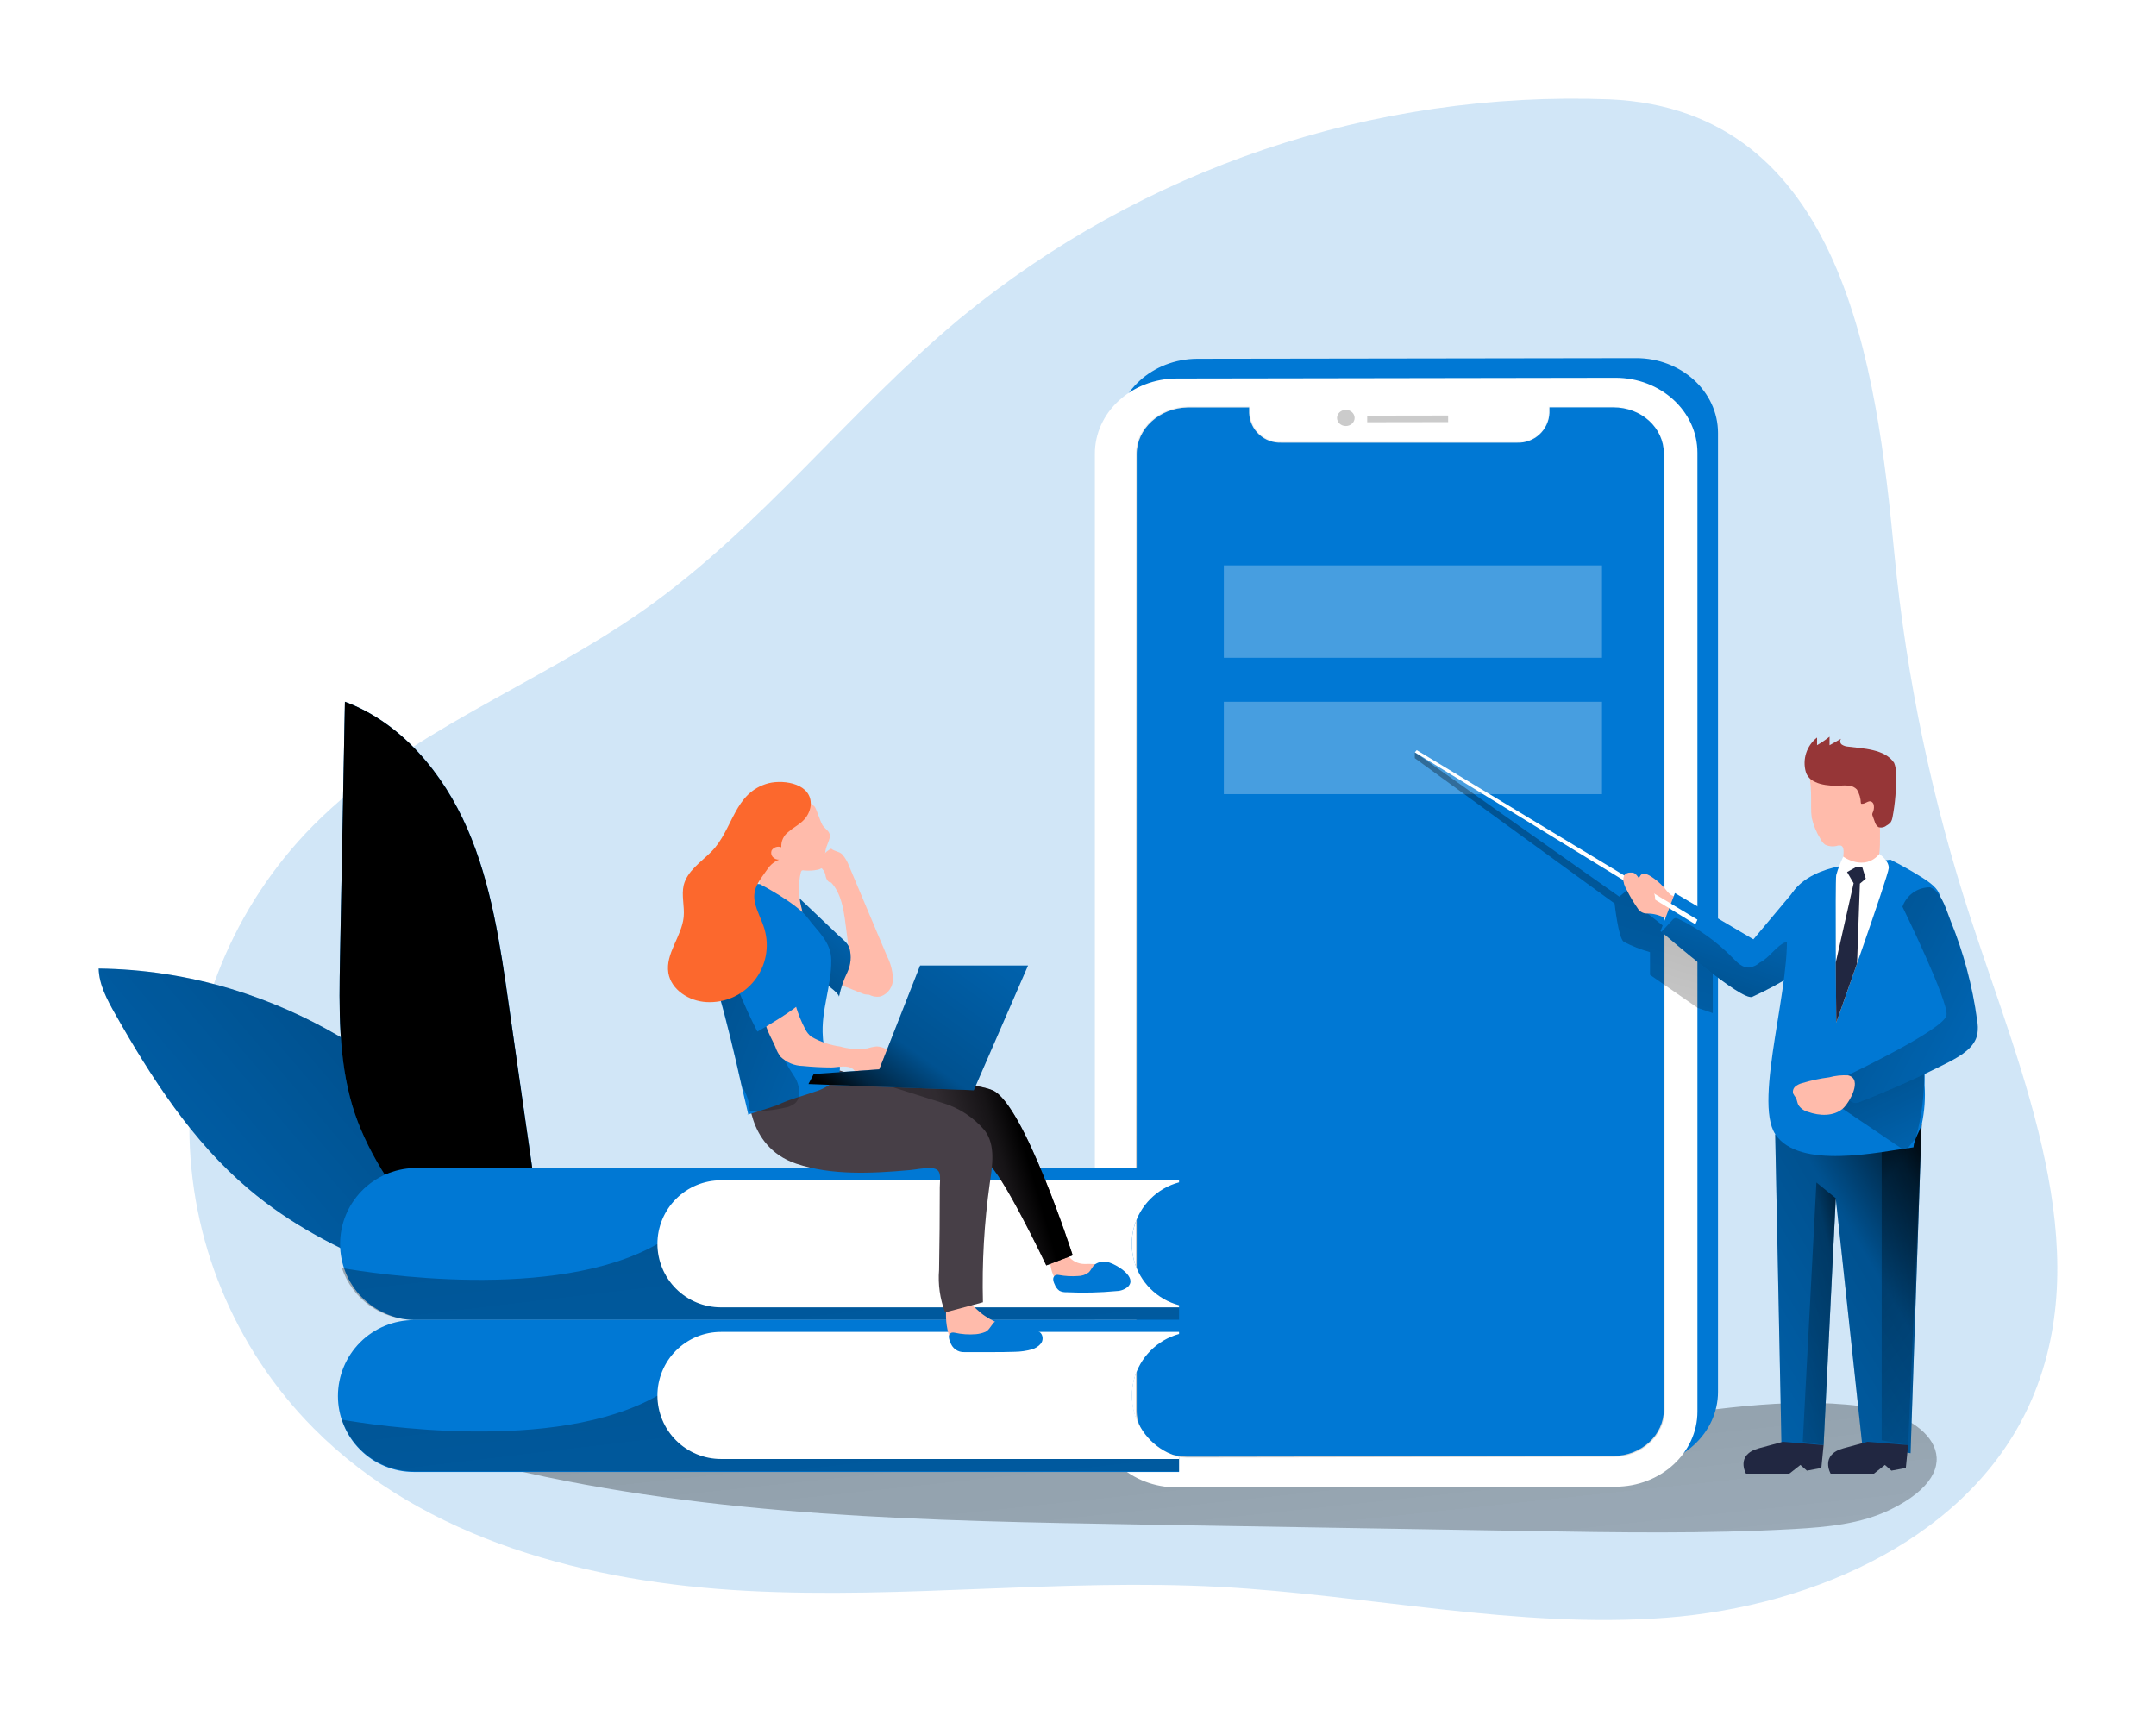 <svg width="437" height="349" viewBox="0 0 437 349" fill="none" xmlns="http://www.w3.org/2000/svg">
<g filter="url(#filter0_d_303_16234)">
<path opacity="0.18" d="M194.51 60.61C172.216 79.206 154.328 102.838 130.631 119.559C108.73 135.02 82.305 144.305 63.46 163.36C47.377 179.63 38.366 201.59 38.385 224.468C38.405 247.345 47.454 269.29 63.565 285.532C86.095 308.246 119.418 316.796 151.351 318.488C183.284 320.18 215.336 315.97 247.282 317.688C277.51 319.314 307.607 326.239 337.77 323.931C367.932 321.622 399.918 307.42 411.852 279.605C425.045 248.826 409.924 214.191 399.498 182.363C391.612 158.306 386.405 133.453 383.971 108.254C380.352 70.564 373.703 18.225 326.269 16.14C278.385 14.328 231.502 30.151 194.51 60.61Z" fill="#0078D4"/>
<path d="M330.61 283.959C258.994 293.139 186.433 286.083 114.226 286.293C108.98 286.293 101.833 288.47 102.659 293.624C144.625 303.538 188.203 304.312 231.349 305.046L309.864 306.358C327.817 306.659 345.783 306.961 363.632 305.951C370.307 305.571 377.153 304.954 383.172 302.017C400.076 293.755 391.696 282.883 377.113 281.034C361.704 279.093 345.941 281.991 330.61 283.959Z" fill="url(#paint0_linear_303_16234)"/>
<path d="M226.103 83.979V278.331C226.103 286.737 233.552 293.531 242.732 293.518L331.594 293.386C340.774 293.386 348.223 286.541 348.223 278.148V83.782C348.223 75.376 340.774 68.57 331.594 68.596L242.732 68.727C233.552 68.74 226.103 75.573 226.103 83.979ZM234.575 84.11C234.575 78.93 239.165 74.72 244.83 74.72H257.354V75.874C257.432 77.537 258.166 79.102 259.395 80.225C260.624 81.348 262.248 81.939 263.911 81.867L311.686 81.789C313.35 81.853 314.972 81.258 316.2 80.133C317.427 79.009 318.162 77.445 318.243 75.782V74.628H331.174C336.839 74.628 341.429 78.812 341.429 83.992V277.754C341.429 282.934 336.839 287.131 331.174 287.144L244.83 287.288C239.165 287.288 234.575 283.105 234.575 277.925V84.11Z" fill="#0078D4"/>
<path d="M221.919 87.965V282.331C221.919 290.737 229.368 297.53 238.548 297.517L327.423 297.373C336.603 297.373 344.052 290.54 344.052 282.134V87.781C344.052 79.375 336.603 72.569 327.423 72.582L238.548 72.726C229.368 72.739 221.919 79.572 221.919 87.965ZM230.404 88.109C230.404 82.864 234.981 78.719 240.647 78.706H253.171V79.86C253.249 81.522 253.983 83.085 255.212 84.207C256.442 85.328 258.066 85.915 259.728 85.841H307.49C309.155 85.905 310.779 85.308 312.007 84.181C313.235 83.053 313.968 81.486 314.047 79.821V78.68H326.99C332.643 78.68 337.233 82.864 337.233 88.044V281.754C337.233 286.921 332.643 291.13 326.99 291.143L240.712 291.327C235.047 291.327 230.47 287.144 230.47 281.963L230.404 88.109Z" fill="white"/>
<path d="M230.404 88.058V281.912C230.404 287.158 234.981 291.289 240.647 291.276L327.004 291.144C332.656 291.144 337.246 286.922 337.246 281.755V87.94C337.246 82.694 332.656 78.563 327.004 78.576H314.06V79.717C313.982 81.382 313.249 82.949 312.021 84.077C310.792 85.204 309.169 85.801 307.503 85.737H259.741C258.079 85.811 256.455 85.224 255.226 84.103C253.996 82.981 253.262 81.418 253.184 79.757V78.602H240.712C234.981 78.721 230.404 82.93 230.404 88.058Z" stroke="url(#paint1_linear_303_16234)" stroke-width="0.375" stroke-miterlimit="10"/>
<path d="M230.404 88.058V281.912C230.404 287.158 234.981 291.289 240.647 291.276L327.004 291.144C332.656 291.144 337.246 286.922 337.246 281.755V87.94C337.246 82.694 332.656 78.563 327.004 78.576H314.06V79.717C313.982 81.382 313.249 82.949 312.021 84.077C310.792 85.204 309.169 85.801 307.503 85.737H259.741C258.079 85.811 256.455 85.224 255.226 84.103C253.996 82.981 253.262 81.418 253.184 79.757V78.602H240.712C234.981 78.721 230.404 82.93 230.404 88.058Z" fill="#0078D4"/>
<path opacity="0.28" d="M248.056 138.26H324.709V156.987H248.056V138.26Z" fill="white"/>
<path opacity="0.28" d="M248.056 110.615H324.709V129.342H248.056V110.615Z" fill="white"/>
<path d="M286.769 148.504V149.697L327.265 179.152C327.265 179.152 328.013 186.089 329.101 186.915C330.805 187.794 332.593 188.497 334.439 189.014V193.617L344.104 200.318L347.16 201.367V191.663L333.941 181.171L329.81 176.45L328.21 177.762L286.769 148.504Z" fill="url(#paint2_linear_303_16234)"/>
<path d="M277.118 81.594L293.523 81.568V80.231L277.118 80.257V81.594Z" fill="url(#paint3_linear_303_16234)"/>
<path d="M272.803 82.362C273.788 82.353 274.579 81.611 274.57 80.706C274.561 79.801 273.756 79.075 272.771 79.084C271.786 79.094 270.994 79.835 271.003 80.741C271.012 81.646 271.818 82.372 272.803 82.362Z" fill="url(#paint4_linear_303_16234)"/>
<path d="M20 192.338C20.079 195.63 21.718 198.659 23.331 201.518C30.701 214.54 38.976 227.379 50.412 237.044C67.198 251.26 89.204 257.384 110.449 263.128C108.547 262.197 106.252 252.414 105.413 250.263C103.774 246.041 102.239 241.792 100.652 237.556C98.161 230.854 92.915 225.464 87.814 220.507C76.25 209.384 62.221 201.152 46.871 196.482C38.154 193.842 29.107 192.447 20 192.338Z" fill="#0078D4"/>
<path d="M20 192.338C20.079 195.63 21.718 198.659 23.331 201.518C30.701 214.54 38.976 227.379 50.412 237.044C67.198 251.26 89.204 257.384 110.449 263.128C108.547 262.197 106.252 252.414 105.413 250.263C103.774 246.041 102.239 241.792 100.652 237.556C98.161 230.854 92.915 225.464 87.814 220.507C76.25 209.384 62.221 201.152 46.871 196.482C38.154 193.842 29.107 192.447 20 192.338Z" fill="url(#paint5_linear_303_16234)"/>
<path d="M103.118 199.63C101.387 187.513 99.603 175.212 94.725 163.986C89.847 152.76 81.388 142.531 69.913 138.256C69.589 155.619 69.257 172.982 68.916 190.345C68.733 200.378 68.562 210.594 71.434 220.207C76.47 237.032 93.99 256.795 110.882 262.356C113.386 254.264 109.19 242.015 107.997 233.609L103.118 199.63Z" fill="#0078D4"/>
<path d="M103.118 199.63C101.387 187.513 99.603 175.212 94.725 163.986C89.847 152.76 81.388 142.531 69.913 138.256C69.589 155.619 69.257 172.982 68.916 190.345C68.733 200.378 68.562 210.594 71.434 220.207C76.47 237.032 93.99 256.795 110.882 262.356C113.386 254.264 109.19 242.015 107.997 233.609L103.118 199.63Z" fill="url(#paint6_linear_303_16234)"/>
<path d="M168.466 174.898C167.876 174.898 167.509 174.268 167.365 173.691C167.313 173.102 167.063 172.547 166.657 172.118C166.42 171.934 166.079 171.816 165.988 171.527C165.955 171.398 165.955 171.263 165.988 171.134C166.15 170.467 166.457 169.843 166.888 169.308C167.319 168.773 167.862 168.34 168.479 168.039C169.109 168.59 170.066 168.577 170.669 169.154C171.304 169.866 171.794 170.694 172.112 171.593L177.987 185.547L179.823 189.9C180.529 191.29 180.927 192.815 180.99 194.372C181.011 195.153 180.788 195.921 180.35 196.567C179.913 197.214 179.283 197.708 178.551 197.979C178.048 198.088 177.526 198.083 177.025 197.965C176.524 197.847 176.055 197.619 175.653 197.297C174.852 196.639 174.214 195.804 173.791 194.858C172.269 191.789 172.046 188.301 171.587 184.851C171.128 181.402 170.801 177.416 168.466 174.898Z" fill="#FFBBAB"/>
<path d="M167.902 185.859C167.758 185.743 167.592 185.658 167.413 185.61C167.235 185.563 167.048 185.554 166.866 185.583C166.674 185.654 166.506 185.776 166.381 185.938C165.75 186.678 165.302 187.556 165.075 188.502C164.847 189.448 164.845 190.433 165.069 191.38C165.206 192.203 165.58 192.969 166.145 193.583C166.768 194.129 167.495 194.544 168.282 194.803L174.603 197.321C175.081 197.562 175.618 197.662 176.151 197.609C176.428 197.53 176.687 197.396 176.912 197.216C177.137 197.036 177.324 196.813 177.462 196.56C177.862 195.926 178.116 195.212 178.207 194.468C178.297 193.724 178.222 192.97 177.987 192.259C176.807 188.573 170.931 187.642 167.902 185.859Z" fill="#FFBBAB"/>
<path d="M161.293 177.391L166.315 182.164L169.974 185.639C170.801 186.426 171.85 187.134 172.191 188.262C172.611 189.854 172.462 191.542 171.771 193.036C170.991 194.623 170.414 196.301 170.053 198.032C170.053 197.403 168.047 195.947 167.601 195.593C166.63 194.833 165.607 194.164 164.637 193.416C163.666 192.669 162.46 191.895 162.119 190.924C162.021 190.3 161.99 189.667 162.027 189.036L161.385 178.938L161.293 177.391Z" fill="#0078D4"/>
<path d="M161.293 177.391L166.315 182.164L169.974 185.639C170.801 186.426 171.85 187.134 172.191 188.262C172.611 189.854 172.462 191.542 171.771 193.036C170.991 194.623 170.414 196.301 170.053 198.032C170.053 197.403 168.047 195.947 167.601 195.593C166.63 194.833 165.607 194.164 164.637 193.416C163.666 192.669 162.46 191.895 162.119 190.924C162.021 190.3 161.99 189.667 162.027 189.036L161.385 178.938L161.293 177.391Z" fill="url(#paint7_linear_303_16234)"/>
<path d="M233.184 239.024C231.986 240.217 231.035 241.635 230.387 243.197C229.739 244.759 229.406 246.434 229.408 248.125C229.396 249.932 229.772 251.721 230.509 253.371C231.284 255.141 232.449 256.713 233.915 257.971C235.382 259.229 237.114 260.14 238.981 260.636V263.587H83.892C79.885 263.47 76.081 261.796 73.288 258.92C70.495 256.044 68.933 252.193 68.933 248.184C68.933 244.175 70.495 240.324 73.288 237.448C76.081 234.572 79.885 232.898 83.892 232.781H238.981V235.732C236.792 236.299 234.793 237.435 233.184 239.024Z" fill="#0078D4"/>
<path d="M238.981 260.586V263.536H83.892C80.666 263.541 77.52 262.53 74.901 260.647C72.281 258.764 70.32 256.104 69.296 253.045C75.185 254.081 112.481 260.022 133.241 248.18L230.509 253.425C231.297 255.176 232.467 256.727 233.933 257.967C235.399 259.206 237.124 260.101 238.981 260.586Z" fill="url(#paint8_linear_303_16234)"/>
<path d="M233.184 239.027C231.582 240.627 230.43 242.621 229.845 244.808C229.259 246.995 229.26 249.297 229.848 251.484C230.435 253.67 231.589 255.663 233.193 257.261C234.796 258.859 236.792 260.006 238.981 260.587V261.02H146.132C142.717 261.02 139.441 259.663 137.026 257.248C134.611 254.833 133.254 251.557 133.254 248.142C133.254 244.726 134.611 241.451 137.026 239.036C139.441 236.62 142.717 235.264 146.132 235.264H238.981V235.683C236.787 236.265 234.786 237.419 233.184 239.027Z" fill="white"/>
<path d="M215.178 256.65C215.732 256.889 216.334 256.996 216.936 256.965L226.116 257.188C226.363 257.202 226.611 257.175 226.85 257.11C227.117 256.973 227.335 256.758 227.473 256.492C227.612 256.226 227.665 255.924 227.624 255.628C227.499 254.848 227.131 254.129 226.573 253.571C226.015 253.013 225.295 252.645 224.516 252.52C222.958 252.285 221.382 252.189 219.808 252.231C219.168 252.23 218.538 252.08 217.967 251.793C217.395 251.507 216.899 251.091 216.516 250.579C215.795 249.674 214.929 248.743 213.736 249.608C211.86 251.038 213.395 255.693 215.178 256.65Z" fill="#FFBBAB"/>
<path d="M169.135 215.132C169.135 215.132 194.773 214.332 201.147 217.007C207.52 219.682 217.421 250.474 217.421 250.474L212.071 252.52C212.071 252.52 202.97 233.347 199.98 231.629C196.99 229.911 164.952 223.616 164.952 223.616C164.952 223.616 162.499 221.741 169.135 215.132Z" fill="#473F47"/>
<path d="M169.135 215.132C169.135 215.132 194.773 214.332 201.147 217.007C207.52 219.682 217.421 250.474 217.421 250.474L212.071 252.52C212.071 252.52 202.97 233.347 199.98 231.629C196.99 229.911 164.952 223.616 164.952 223.616C164.952 223.616 162.499 221.741 169.135 215.132Z" fill="url(#paint9_linear_303_16234)"/>
<path d="M233.184 269.816C231.977 271.019 231.021 272.45 230.373 274.026C229.724 275.602 229.396 277.291 229.407 278.996C229.405 280.781 229.781 282.546 230.509 284.176C231.282 285.947 232.445 287.521 233.912 288.779C235.379 290.038 237.112 290.947 238.981 291.441V294.392H83.892C81.87 294.392 79.868 293.994 78 293.22C76.132 292.446 74.435 291.312 73.005 289.882C71.576 288.453 70.442 286.755 69.668 284.888C68.894 283.02 68.496 281.018 68.496 278.996C68.496 276.974 68.894 274.972 69.668 273.104C70.442 271.236 71.576 269.539 73.005 268.109C74.435 266.679 76.132 265.545 78 264.772C79.868 263.998 81.87 263.6 83.892 263.6H238.981V266.537C236.796 267.106 234.797 268.236 233.184 269.816Z" fill="#0078D4"/>
<path d="M238.981 291.323V294.273H83.892C80.666 294.278 77.52 293.267 74.901 291.384C72.281 289.501 70.32 286.841 69.296 283.782C75.185 284.818 112.481 290.759 133.241 278.93L230.509 284.11C231.288 285.872 232.455 287.435 233.921 288.684C235.388 289.933 237.118 290.835 238.981 291.323Z" fill="url(#paint10_linear_303_16234)"/>
<path d="M233.184 269.818C231.596 271.419 230.455 273.409 229.877 275.589C229.299 277.769 229.304 280.063 229.891 282.241C230.478 284.418 231.626 286.403 233.222 287.998C234.817 289.592 236.803 290.74 238.981 291.325V291.758H146.132C142.717 291.758 139.441 290.401 137.026 287.986C134.611 285.571 133.254 282.296 133.254 278.88C133.254 275.465 134.611 272.189 137.026 269.774C139.441 267.359 142.717 266.002 146.132 266.002H238.981V266.422C236.783 267.024 234.784 268.196 233.184 269.818Z" fill="white"/>
<path d="M208.15 265.645C208.653 265.643 209.154 265.723 209.632 265.881C209.87 265.959 210.081 266.105 210.239 266.301C210.397 266.496 210.496 266.732 210.523 266.982C210.505 267.228 210.426 267.466 210.293 267.675C210.161 267.883 209.978 268.055 209.763 268.176C209.343 268.438 208.871 268.595 208.451 268.871C208.103 269.164 207.73 269.427 207.337 269.657C206.629 269.863 205.874 269.831 205.186 269.566C201.973 268.791 198.649 268.582 195.363 268.949C195.041 268.989 194.715 268.989 194.393 268.949C193.927 268.814 193.503 268.563 193.162 268.218C192.82 267.874 192.571 267.449 192.439 266.982C191.781 264.98 191.584 262.855 191.862 260.766C191.864 260.537 191.922 260.311 192.032 260.11C192.156 259.941 192.324 259.81 192.518 259.73C195.639 258.183 197.344 261.264 199.626 262.759C202.164 264.453 205.104 265.448 208.15 265.645Z" fill="#FFBBAB"/>
<path d="M151.745 216.73C151.745 216.73 150.972 228.376 161.371 231.89C168.584 234.316 176.872 233.871 184.334 233.202C185.646 233.084 187.088 232.769 188.426 232.782C191.049 232.782 190.511 234.513 190.485 236.716C190.485 242.294 190.437 247.868 190.341 253.437C190.101 256.36 190.517 259.299 191.56 262.04L199.232 259.994C199.026 251.922 199.491 243.846 200.622 235.851C201.12 232.389 201.868 228.061 199.547 225.11C197.292 222.468 194.316 220.541 190.983 219.563L170.21 213.006L151.745 216.73Z" fill="#473F47"/>
<path d="M166.709 163.264C167.089 163.907 167.876 164.287 168.138 165.008C168.4 165.73 167.85 166.739 167.535 167.631C167.115 168.825 167.246 170.162 166.827 171.369C166.755 171.631 166.609 171.868 166.407 172.051C166.212 172.176 165.993 172.261 165.764 172.3C164.876 172.483 163.966 172.536 163.063 172.457C162.893 172.397 162.708 172.397 162.538 172.457C162.408 172.577 162.324 172.74 162.302 172.916C161.779 175.19 161.815 177.557 162.407 179.814C162.604 180.549 162.814 181.467 162.263 181.991C162.073 182.177 161.83 182.3 161.568 182.345C159.85 182.765 158.198 181.493 157.03 180.168C156.004 178.965 155.124 177.644 154.408 176.234C154.174 175.829 154.018 175.385 153.949 174.923C153.916 174.372 153.987 173.821 154.158 173.296C154.646 171.416 154.944 169.492 155.05 167.552C155.181 165.074 155.05 162.49 155.942 160.195C156.227 159.409 156.755 158.734 157.45 158.268C158.269 157.889 159.176 157.739 160.073 157.835C161.892 157.715 163.686 158.302 165.083 159.474C165.489 159.907 166.223 162.464 166.709 163.264Z" fill="#FFBBAB"/>
<path d="M169.135 215.131C167.973 216.145 166.603 216.893 165.122 217.321C164.073 217.689 162.997 218.03 161.909 218.371C160.366 218.835 158.858 219.409 157.397 220.089C155.85 220.6 154.696 220.98 153.817 221.243C153.025 221.523 152.22 221.764 151.404 221.964C151.484 221.918 151.568 221.879 151.653 221.846C151.653 221.846 151.129 219.525 150.342 216.272C149.031 210.292 146.827 201.204 145.765 197.808C145.264 195.66 145.136 193.442 145.385 191.25C145.922 184.038 148.781 174.622 154.027 175.225C154.027 175.225 161.45 179.067 163.692 182.057C165.738 184.824 168.466 186.91 168.492 190.647C168.558 195.893 166.368 200.811 166.787 206.24C166.795 207.032 166.993 207.81 167.364 208.509C167.994 209.492 169.24 209.964 169.856 210.948C170.204 211.63 170.322 212.406 170.192 213.16C170.062 213.914 169.691 214.606 169.135 215.131Z" fill="#0078D4"/>
<path d="M160.925 214.095C161.798 215.337 162.151 216.872 161.909 218.37C161.782 218.876 161.509 219.332 161.122 219.682C160.493 220.15 159.759 220.456 158.984 220.574C157.287 220.96 155.557 221.184 153.817 221.242C153.201 221.242 152.584 221.242 151.968 221.242C151.916 219.461 151.366 217.731 150.381 216.246C149.07 210.266 146.867 201.178 145.804 197.781C145.304 195.633 145.175 193.415 145.424 191.224C146.305 190.118 147.037 188.901 147.601 187.604C147.994 186.581 148.65 185.467 149.752 185.388C150.853 185.309 151.496 186.122 152.099 186.883C155.85 191.67 158.591 197.584 161.882 202.725C162.052 202.943 162.148 203.209 162.158 203.486C162.082 203.774 161.899 204.023 161.646 204.181C160.23 205.361 158.722 206.804 158.565 208.613C158.407 210.423 159.85 212.377 160.925 214.095Z" fill="url(#paint11_linear_303_16234)"/>
<path d="M157.175 208.258C157.413 208.968 157.768 209.632 158.224 210.226C159.434 211.393 161.041 212.058 162.722 212.088C164.648 212.286 166.583 212.387 168.519 212.389C169.83 212.389 171.902 211.76 173.004 212.809C173.266 213.071 173.463 213.386 173.738 213.635C174.464 214.193 175.371 214.459 176.282 214.383C178.269 214.419 180.25 214.153 182.158 213.596C182.238 213.59 182.316 213.561 182.381 213.515C182.447 213.468 182.499 213.404 182.531 213.33C182.564 213.256 182.575 213.174 182.565 213.094C182.555 213.014 182.523 212.938 182.472 212.875C182.084 211.725 181.508 210.648 180.768 209.688C180.394 209.211 179.919 208.823 179.377 208.553C178.835 208.283 178.239 208.137 177.633 208.127C177.006 208.2 176.387 208.332 175.784 208.521C173.951 208.787 172.083 208.662 170.302 208.153C168.227 207.871 166.226 207.185 164.414 206.134C163.916 205.725 163.509 205.215 163.221 204.639C162.395 203.082 161.736 201.442 161.254 199.747C161.057 199.092 160.768 198.344 160.113 198.121C159.872 198.067 159.623 198.062 159.38 198.105C159.137 198.147 158.904 198.238 158.696 198.37C157.086 199.107 155.813 200.422 155.129 202.055C154.644 203.734 156.506 206.619 157.175 208.258Z" fill="#FFBBAB"/>
<path d="M156.939 184.968C156.939 184.968 161.62 197.636 162.538 198.567C163.456 199.498 153.516 205.124 153.516 205.124C153.516 205.124 147.037 192.797 147.339 187.459C147.641 182.122 153.28 179.932 156.939 184.968Z" fill="#0078D4"/>
<path d="M164.321 159.28C164.173 160.5 163.591 161.626 162.682 162.454C161.804 163.28 160.715 163.831 159.81 164.631C159.326 164.987 158.94 165.46 158.688 166.006C158.436 166.552 158.326 167.152 158.368 167.752C158.016 167.614 157.628 167.603 157.269 167.72C156.91 167.837 156.603 168.076 156.401 168.394C156.316 168.612 156.29 168.848 156.327 169.079C156.364 169.309 156.462 169.526 156.61 169.706C156.773 169.891 156.975 170.037 157.203 170.132C157.43 170.228 157.676 170.27 157.922 170.257C156.981 170.634 156.173 171.282 155.601 172.119C154.145 174.283 152.453 175.909 152.978 178.794C153.371 180.722 154.407 182.466 154.958 184.354C155.476 186.135 155.559 188.013 155.199 189.832C154.84 191.651 154.048 193.357 152.891 194.806C151.734 196.255 150.245 197.405 148.551 198.158C146.857 198.911 145.006 199.246 143.155 199.134C139.667 198.937 136.034 196.669 135.47 193.22C134.841 189.285 138.198 185.81 138.578 181.863C138.775 179.725 138.093 177.522 138.578 175.437C139.3 172.552 142.067 170.768 144.165 168.67C148.663 164.145 148.689 156.67 155.784 154.769C159.089 153.969 164.649 154.939 164.321 159.28Z" fill="#FC682D"/>
<path d="M178.223 212.773L186.498 191.725H208.372L197.37 217.009L163.863 215.75L164.938 213.717L178.223 212.773Z" fill="#0078D4"/>
<path d="M178.223 212.773L186.498 191.725H208.372L197.37 217.009L163.863 215.75L164.938 213.717L178.223 212.773Z" fill="url(#paint12_linear_303_16234)"/>
<path d="M224.975 251.986C224.457 251.775 223.893 251.702 223.339 251.776C222.785 251.85 222.259 252.067 221.814 252.406C221.369 252.851 221.146 253.468 220.7 253.914C220.064 254.411 219.278 254.679 218.47 254.674C217.19 254.768 215.903 254.698 214.641 254.464C214.434 254.413 214.218 254.413 214.011 254.464C213.845 254.534 213.704 254.653 213.608 254.806C213.512 254.958 213.465 255.137 213.474 255.317C213.499 255.674 213.597 256.022 213.762 256.34C213.948 256.86 214.28 257.316 214.72 257.651C215.161 257.876 215.654 257.98 216.149 257.953C219.547 258.117 222.952 258.038 226.339 257.717C227.188 257.695 228.004 257.38 228.647 256.825C230.535 254.884 226.444 252.458 224.975 251.986Z" fill="#0078D4"/>
<path d="M203.73 263.787C203.284 263.787 202.838 263.787 202.419 263.787C202.258 263.761 202.094 263.761 201.933 263.787C201.626 263.916 201.365 264.136 201.186 264.417C200.753 264.968 200.36 265.728 199.704 266.004C199.105 266.248 198.473 266.403 197.829 266.463C196.375 266.585 194.911 266.484 193.488 266.161C193.281 266.11 193.065 266.11 192.858 266.161C192.691 266.229 192.549 266.348 192.453 266.501C192.356 266.654 192.31 266.833 192.321 267.013C192.346 267.371 192.444 267.719 192.609 268.036C192.781 268.651 193.155 269.189 193.672 269.563C194.189 269.937 194.818 270.125 195.455 270.095H200.805C202.458 270.095 204.11 270.095 205.763 270.03C206.88 270.011 207.99 269.852 209.067 269.558C209.812 269.373 210.479 268.955 210.969 268.364C211.202 268.062 211.328 267.69 211.328 267.309C211.328 266.927 211.202 266.556 210.969 266.253C210.638 265.94 210.231 265.718 209.789 265.61L206.313 264.404C205.654 264.154 204.974 263.961 204.281 263.827L203.73 263.787Z" fill="#0078D4"/>
<path d="M338.885 177.497H338.793C338.38 177.194 338.013 176.832 337.705 176.422C336.765 175.236 335.613 174.236 334.308 173.471C333.771 173.157 332.997 172.907 332.577 173.379C332.433 173.537 332.367 173.76 332.21 173.904C331.843 174.245 331.253 174.022 330.833 173.76C330.413 173.498 329.876 173.209 329.443 173.471C329.314 173.572 329.211 173.701 329.143 173.85C329.074 173.998 329.042 174.161 329.049 174.324C329.103 175.084 329.346 175.819 329.758 176.461C330.385 177.719 331.103 178.929 331.908 180.081C332.105 180.429 332.395 180.715 332.744 180.91C333.093 181.104 333.489 181.198 333.889 181.182C335.136 181.182 336.364 181.497 337.456 182.1C337.662 182.298 337.922 182.43 338.203 182.481C339.003 182.559 339.279 180.094 339.41 179.53C339.475 179.255 339.829 178.337 339.698 178.061C339.567 177.786 339.147 177.642 338.885 177.497Z" fill="#FFBBAB"/>
<path d="M359.816 225.967L361.088 288.942H369.625L372.091 238.898L377.467 288.942L387.251 290.581L389.493 223.908L359.816 225.967Z" fill="#0078D4"/>
<path d="M359.816 225.967L361.088 288.942H369.625L372.091 238.898L377.467 288.942L387.251 290.581L389.493 223.908L359.816 225.967Z" fill="url(#paint13_linear_303_16234)"/>
<path d="M381.401 287.958V229.587L389.493 223.908L386.765 288.942L381.401 287.958Z" fill="url(#paint14_linear_303_16234)"/>
<path d="M336.577 184.736L336.761 184.894C338.584 186.467 352.917 198.808 355.121 198.087C358.078 196.751 360.936 195.204 363.671 193.457L364.392 193.024V175.688L355.396 186.415L339.489 177.038L336.577 184.736Z" fill="#0078D4"/>
<path d="M336.761 184.893C338.584 186.467 352.918 198.807 355.121 198.086C358.079 196.751 360.936 195.203 363.671 193.457C363.761 192.752 363.792 192.042 363.763 191.332C363.763 189.798 364.301 186.086 361.94 186.978C360.025 187.713 358.635 190.191 356.694 191.122C356.088 191.666 355.336 192.022 354.531 192.145C353.219 192.224 352.17 191.162 351.252 190.231C348.056 186.942 344.304 184.243 340.171 182.257C339.992 182.151 339.788 182.096 339.58 182.1C339.345 182.16 339.137 182.299 338.99 182.493C338.256 183.306 337.508 184.106 336.761 184.893Z" fill="url(#paint15_linear_303_16234)"/>
<path d="M383.159 170.26C385.437 171.401 387.656 172.657 389.808 174.024C394.371 176.948 393.558 178.299 392.719 183.348C390.948 194.142 390.071 205.064 390.096 216.002C390.273 218.638 390.083 221.287 389.532 223.871C389.06 225.497 387.972 226.861 387.84 228.579C380.798 229.549 364.681 233.169 359.855 225.956C355.238 219.032 363.553 194.482 362.005 183.492C360.458 172.502 374.621 171.335 374.621 171.335L383.159 170.26Z" fill="#0078D4"/>
<path d="M373.454 220.735L386.214 229.351L388.299 226.728C389.533 222.29 390.108 217.694 390.004 213.089C389.703 206.217 390.004 208.67 390.004 208.67L372.051 220.026L373.454 220.735Z" fill="url(#paint16_linear_303_16234)"/>
<path d="M367.094 159.611C367.085 160.339 367.129 161.066 367.225 161.788C367.565 163.288 368.154 164.72 368.969 166.024C369.18 166.483 369.494 166.887 369.887 167.204C370.702 167.607 371.641 167.682 372.51 167.414C372.717 167.368 372.932 167.368 373.14 167.414C373.638 167.611 373.703 168.293 373.677 168.83L373.533 171.335C373.481 171.677 373.54 172.027 373.703 172.332C373.876 172.542 374.11 172.693 374.372 172.765C375.297 173.068 376.287 173.115 377.236 172.9C378.185 172.685 379.058 172.217 379.762 171.545C380.111 171.221 380.396 170.834 380.601 170.404C380.771 169.985 380.877 169.543 380.916 169.093C381.218 166.693 380.916 164.267 381.139 161.867C381.45 159.884 381.508 157.87 381.31 155.873C381.121 154.805 380.67 153.8 379.997 152.948C379.324 152.097 378.45 151.426 377.454 150.995C375.385 150.341 373.157 150.392 371.12 151.139C370.12 151.42 369.135 151.753 368.169 152.136C367.699 152.26 367.293 152.554 367.028 152.962C366.648 153.736 367.028 154.851 367.028 155.677C367.12 157.001 367.094 158.313 367.094 159.611Z" fill="#FFBBAB"/>
<path d="M383.919 150.64C382.03 147.807 377.624 147.755 374.555 147.348C374.116 147.323 373.69 147.183 373.322 146.942C373.233 146.876 373.157 146.793 373.101 146.697C373.044 146.601 373.007 146.495 372.993 146.385C372.978 146.275 372.986 146.163 373.015 146.056C373.045 145.949 373.096 145.848 373.165 145.761L370.831 147.073V145.342C370.03 145.975 369.184 146.549 368.3 147.06V145.512C367.269 146.314 366.502 147.405 366.095 148.646C365.689 149.886 365.662 151.22 366.018 152.476C366.765 155.099 370.726 155.374 372.942 155.256C373.553 155.204 374.167 155.204 374.778 155.256C375.387 155.324 375.953 155.602 376.378 156.043C376.87 156.875 377.145 157.818 377.178 158.784C377.186 158.841 377.209 158.895 377.244 158.941C377.283 158.947 377.322 158.947 377.362 158.941C378.044 159.02 378.673 158.22 379.302 158.495C379.455 158.58 379.582 158.704 379.672 158.853C379.762 159.003 379.811 159.173 379.814 159.348C379.863 159.766 379.804 160.191 379.643 160.581C379.56 160.73 379.506 160.895 379.486 161.066C379.494 161.179 379.52 161.29 379.565 161.394L379.998 162.587C380.11 163.027 380.375 163.413 380.745 163.675C381.024 163.76 381.32 163.774 381.606 163.717C381.892 163.66 382.159 163.533 382.384 163.348C382.726 163.174 383.026 162.928 383.263 162.626C383.42 162.359 383.526 162.066 383.578 161.761C384.155 158.79 384.393 155.763 384.286 152.738C384.314 152.021 384.189 151.305 383.919 150.64Z" fill="#963637"/>
<path d="M380.93 169.119C380.93 169.119 382.884 170.431 382.831 171.965C382.779 173.499 372.183 203.308 372.183 203.308C372.183 203.308 371.947 174.732 372.183 173.407C372.543 172.116 373.021 170.86 373.612 169.657C373.612 169.657 377.848 172.726 380.93 169.119Z" fill="white"/>
<path d="M377.467 171.807L378.175 174.115L376.982 175.125L376.405 191.321L372.195 203.294L372.09 191.124L375.71 175.046L374.385 172.777L376.129 171.807H377.467Z" fill="#212741"/>
<path d="M369.625 213.953C370.873 215.531 372.289 216.969 373.847 218.242L374.818 219.015C375.17 219.321 375.602 219.521 376.064 219.592C376.382 219.585 376.695 219.509 376.982 219.369C383.15 216.968 389.195 214.259 395.092 211.252C397.571 209.94 400.272 208.327 400.797 205.6C400.933 204.654 400.91 203.692 400.731 202.754C399.797 195.862 397.995 189.116 395.368 182.676C394.62 180.853 393.702 177.338 391.748 176.119L391.512 176.001L391.237 175.87C388.614 174.925 386.332 177.548 385.611 179.804C384.793 183.029 384.897 186.419 385.912 189.587C386.927 192.732 387.677 195.956 388.155 199.226C388.224 199.667 388.178 200.119 388.024 200.537C387.774 200.955 387.428 201.306 387.014 201.56L369.625 213.953Z" fill="#0078D4"/>
<path d="M369.625 288.942L369.166 293.585L366.241 294.122L364.93 292.968L362.674 294.739H353.901C353.901 294.739 351.671 290.896 356.524 289.585L361.363 288.273L369.625 288.942Z" fill="#212741"/>
<path d="M386.752 288.942L386.293 293.585L383.369 294.122L382.057 292.968L379.828 294.739H371.054C371.054 294.739 368.825 290.896 373.677 289.585L378.516 288.273L386.752 288.942Z" fill="#212741"/>
<path d="M372.09 238.898L368.169 235.711L365.402 288.273L369.624 288.941L372.09 238.898Z" fill="url(#paint17_linear_303_16234)"/>
<path d="M373.847 218.244L374.818 219.017C375.171 219.323 375.602 219.523 376.064 219.594C376.382 219.587 376.695 219.511 376.982 219.371C383.15 216.97 389.195 214.261 395.092 211.254C397.571 209.942 400.273 208.329 400.797 205.602C400.933 204.656 400.911 203.694 400.732 202.756C399.797 195.864 397.995 189.118 395.368 182.678C394.62 180.855 393.702 177.34 391.748 176.121L391.512 176.003L391.237 175.872C390.005 175.855 388.799 176.226 387.789 176.932C386.78 177.638 386.018 178.643 385.611 179.806C385.611 179.806 394.948 198.9 394.542 201.785C394.135 204.67 374.542 213.955 374.542 213.955L373.847 218.244Z" fill="url(#paint18_linear_303_16234)"/>
<path d="M365.297 215.555C364.785 215.684 364.307 215.921 363.894 216.25C363.695 216.421 363.547 216.644 363.468 216.894C363.39 217.145 363.382 217.412 363.448 217.666C363.602 217.961 363.782 218.242 363.986 218.506C364.235 218.952 364.274 219.515 364.497 219.974C364.949 220.674 365.646 221.18 366.451 221.391C368.786 222.23 371.631 222.348 373.52 220.735C374.831 219.568 377.638 214.729 374.608 213.994C373.319 213.916 372.025 214.049 370.779 214.388C368.923 214.625 367.089 215.016 365.297 215.555Z" fill="#FFBBAB"/>
<path d="M287.162 148.07L286.769 148.503L343.632 183.374L344.052 182.43L287.162 148.07Z" fill="white"/>
<path d="M329.076 174.614C328.985 174.189 329.055 173.745 329.272 173.368C329.424 173.202 329.611 173.072 329.82 172.988C330.029 172.904 330.254 172.868 330.479 172.883C330.695 172.865 330.913 172.887 331.122 172.949C331.594 173.119 331.869 173.591 332.171 173.998C332.266 174.124 332.376 174.238 332.499 174.339C332.666 174.449 332.846 174.538 333.036 174.601C333.305 174.684 333.561 174.803 333.797 174.955C334.161 175.232 334.464 175.58 334.689 175.978C334.91 176.295 335.098 176.633 335.253 176.988C335.424 177.449 335.5 177.939 335.475 178.43C335.491 178.597 335.449 178.763 335.357 178.902C335.235 179.035 335.066 179.115 334.885 179.125C334.164 179.183 333.444 178.998 332.84 178.601C332.223 178.234 331.672 177.748 331.095 177.289C330.582 177.02 330.136 176.64 329.786 176.178C329.437 175.715 329.195 175.181 329.076 174.614Z" fill="#FFBBAB"/>
</g>
<defs>
<filter id="filter0_d_303_16234" x="0" y="0" width="436.999" height="348.396" filterUnits="userSpaceOnUse" color-interpolation-filters="sRGB">
<feFlood flood-opacity="0" result="BackgroundImageFix"/>
<feColorMatrix in="SourceAlpha" type="matrix" values="0 0 0 0 0 0 0 0 0 0 0 0 0 0 0 0 0 0 127 0" result="hardAlpha"/>
<feOffset dy="4"/>
<feGaussianBlur stdDeviation="10"/>
<feComposite in2="hardAlpha" operator="out"/>
<feColorMatrix type="matrix" values="0 0 0 0 0 0 0 0 0 0.278 0 0 0 0 1 0 0 0 0.24 0"/>
<feBlend mode="normal" in2="BackgroundImageFix" result="effect1_dropShadow_303_16234"/>
<feBlend mode="normal" in="SourceGraphic" in2="effect1_dropShadow_303_16234" result="shape"/>
</filter>
<linearGradient id="paint0_linear_303_16234" x1="237.788" y1="200.342" x2="273.603" y2="535.856" gradientUnits="userSpaceOnUse">
<stop offset="0.01"/>
<stop offset="0.08" stop-opacity="0.69"/>
<stop offset="0.21" stop-opacity="0.32"/>
<stop offset="1" stop-opacity="0"/>
</linearGradient>
<linearGradient id="paint1_linear_303_16234" x1="380.689" y1="115.781" x2="220.371" y2="255.352" gradientUnits="userSpaceOnUse">
<stop stop-color="white"/>
<stop offset="1" stop-color="#CBCBCB"/>
</linearGradient>
<linearGradient id="paint2_linear_303_16234" x1="329.823" y1="132.164" x2="289.601" y2="265.679" gradientUnits="userSpaceOnUse">
<stop offset="0.01"/>
<stop offset="0.08" stop-opacity="0.69"/>
<stop offset="0.21" stop-opacity="0.32"/>
<stop offset="1" stop-opacity="0"/>
</linearGradient>
<linearGradient id="paint3_linear_303_16234" x1="296.066" y1="65.569" x2="296.15" y2="76.126" gradientUnits="userSpaceOnUse">
<stop stop-color="white"/>
<stop offset="1" stop-color="#CBCBCB"/>
</linearGradient>
<linearGradient id="paint4_linear_303_16234" x1="283.973" y1="68.877" x2="283.436" y2="76.61" gradientUnits="userSpaceOnUse">
<stop stop-color="white"/>
<stop offset="1" stop-color="#CBCBCB"/>
</linearGradient>
<linearGradient id="paint5_linear_303_16234" x1="110.383" y1="189.256" x2="-21.454" y2="301.566" gradientUnits="userSpaceOnUse">
<stop offset="0.01"/>
<stop offset="0.13" stop-opacity="0.69"/>
<stop offset="0.25" stop-opacity="0.32"/>
<stop offset="1" stop-opacity="0"/>
</linearGradient>
<linearGradient id="paint6_linear_303_16234" x1="2082.12" y1="287.364" x2="2280.65" y2="103.91" gradientUnits="userSpaceOnUse">
<stop offset="0.01"/>
<stop offset="0.13" stop-opacity="0.69"/>
<stop offset="0.25" stop-opacity="0.32"/>
<stop offset="1" stop-opacity="0"/>
</linearGradient>
<linearGradient id="paint7_linear_303_16234" x1="156.073" y1="197.98" x2="182.302" y2="169.863" gradientUnits="userSpaceOnUse">
<stop offset="0.01"/>
<stop offset="0.08" stop-opacity="0.69"/>
<stop offset="0.21" stop-opacity="0.32"/>
<stop offset="1" stop-opacity="0"/>
</linearGradient>
<linearGradient id="paint8_linear_303_16234" x1="140.9" y1="145.482" x2="180.479" y2="478.176" gradientUnits="userSpaceOnUse">
<stop offset="0.01"/>
<stop offset="0.08" stop-opacity="0.69"/>
<stop offset="0.21" stop-opacity="0.32"/>
<stop offset="1" stop-opacity="0"/>
</linearGradient>
<linearGradient id="paint9_linear_303_16234" x1="208.464" y1="228.613" x2="139.51" y2="248.717" gradientUnits="userSpaceOnUse">
<stop offset="0.01"/>
<stop offset="0.08" stop-opacity="0.69"/>
<stop offset="0.21" stop-opacity="0.32"/>
<stop offset="1" stop-opacity="0"/>
</linearGradient>
<linearGradient id="paint10_linear_303_16234" x1="140.9" y1="176.285" x2="180.479" y2="508.966" gradientUnits="userSpaceOnUse">
<stop offset="0.01"/>
<stop offset="0.08" stop-opacity="0.69"/>
<stop offset="0.21" stop-opacity="0.32"/>
<stop offset="1" stop-opacity="0"/>
</linearGradient>
<linearGradient id="paint11_linear_303_16234" x1="125.609" y1="193.362" x2="209.513" y2="226.186" gradientUnits="userSpaceOnUse">
<stop offset="0.01"/>
<stop offset="0.08" stop-opacity="0.69"/>
<stop offset="0.21" stop-opacity="0.32"/>
<stop offset="1" stop-opacity="0"/>
</linearGradient>
<linearGradient id="paint12_linear_303_16234" x1="175.548" y1="223.146" x2="222.89" y2="157.378" gradientUnits="userSpaceOnUse">
<stop offset="0.01"/>
<stop offset="0.08" stop-opacity="0.69"/>
<stop offset="0.21" stop-opacity="0.32"/>
<stop offset="1" stop-opacity="0"/>
</linearGradient>
<linearGradient id="paint13_linear_303_16234" x1="402.594" y1="240.996" x2="297.366" y2="303.564" gradientUnits="userSpaceOnUse">
<stop offset="0.01"/>
<stop offset="0.08" stop-opacity="0.69"/>
<stop offset="0.21" stop-opacity="0.32"/>
<stop offset="1" stop-opacity="0"/>
</linearGradient>
<linearGradient id="paint14_linear_303_16234" x1="361.638" y1="235.527" x2="417.859" y2="283.722" gradientUnits="userSpaceOnUse">
<stop offset="0.01"/>
<stop offset="0.08" stop-opacity="0.69"/>
<stop offset="0.21" stop-opacity="0.32"/>
<stop offset="1" stop-opacity="0"/>
</linearGradient>
<linearGradient id="paint15_linear_303_16234" x1="344.472" y1="206.899" x2="358.517" y2="163.504" gradientUnits="userSpaceOnUse">
<stop offset="0.01"/>
<stop offset="0.08" stop-opacity="0.69"/>
<stop offset="0.21" stop-opacity="0.32"/>
<stop offset="1" stop-opacity="0"/>
</linearGradient>
<linearGradient id="paint16_linear_303_16234" x1="376.496" y1="204.447" x2="397.309" y2="248.851" gradientUnits="userSpaceOnUse">
<stop offset="0.01"/>
<stop offset="0.08" stop-opacity="0.69"/>
<stop offset="0.21" stop-opacity="0.32"/>
<stop offset="1" stop-opacity="0"/>
</linearGradient>
<linearGradient id="paint17_linear_303_16234" x1="381.571" y1="259.474" x2="342.793" y2="268.195" gradientUnits="userSpaceOnUse">
<stop offset="0.01"/>
<stop offset="0.08" stop-opacity="0.69"/>
<stop offset="0.21" stop-opacity="0.32"/>
<stop offset="1" stop-opacity="0"/>
</linearGradient>
<linearGradient id="paint18_linear_303_16234" x1="354.032" y1="182.009" x2="430.553" y2="222.834" gradientUnits="userSpaceOnUse">
<stop offset="0.01"/>
<stop offset="0.08" stop-opacity="0.69"/>
<stop offset="0.21" stop-opacity="0.32"/>
<stop offset="1" stop-opacity="0"/>
</linearGradient>
</defs>
</svg>
